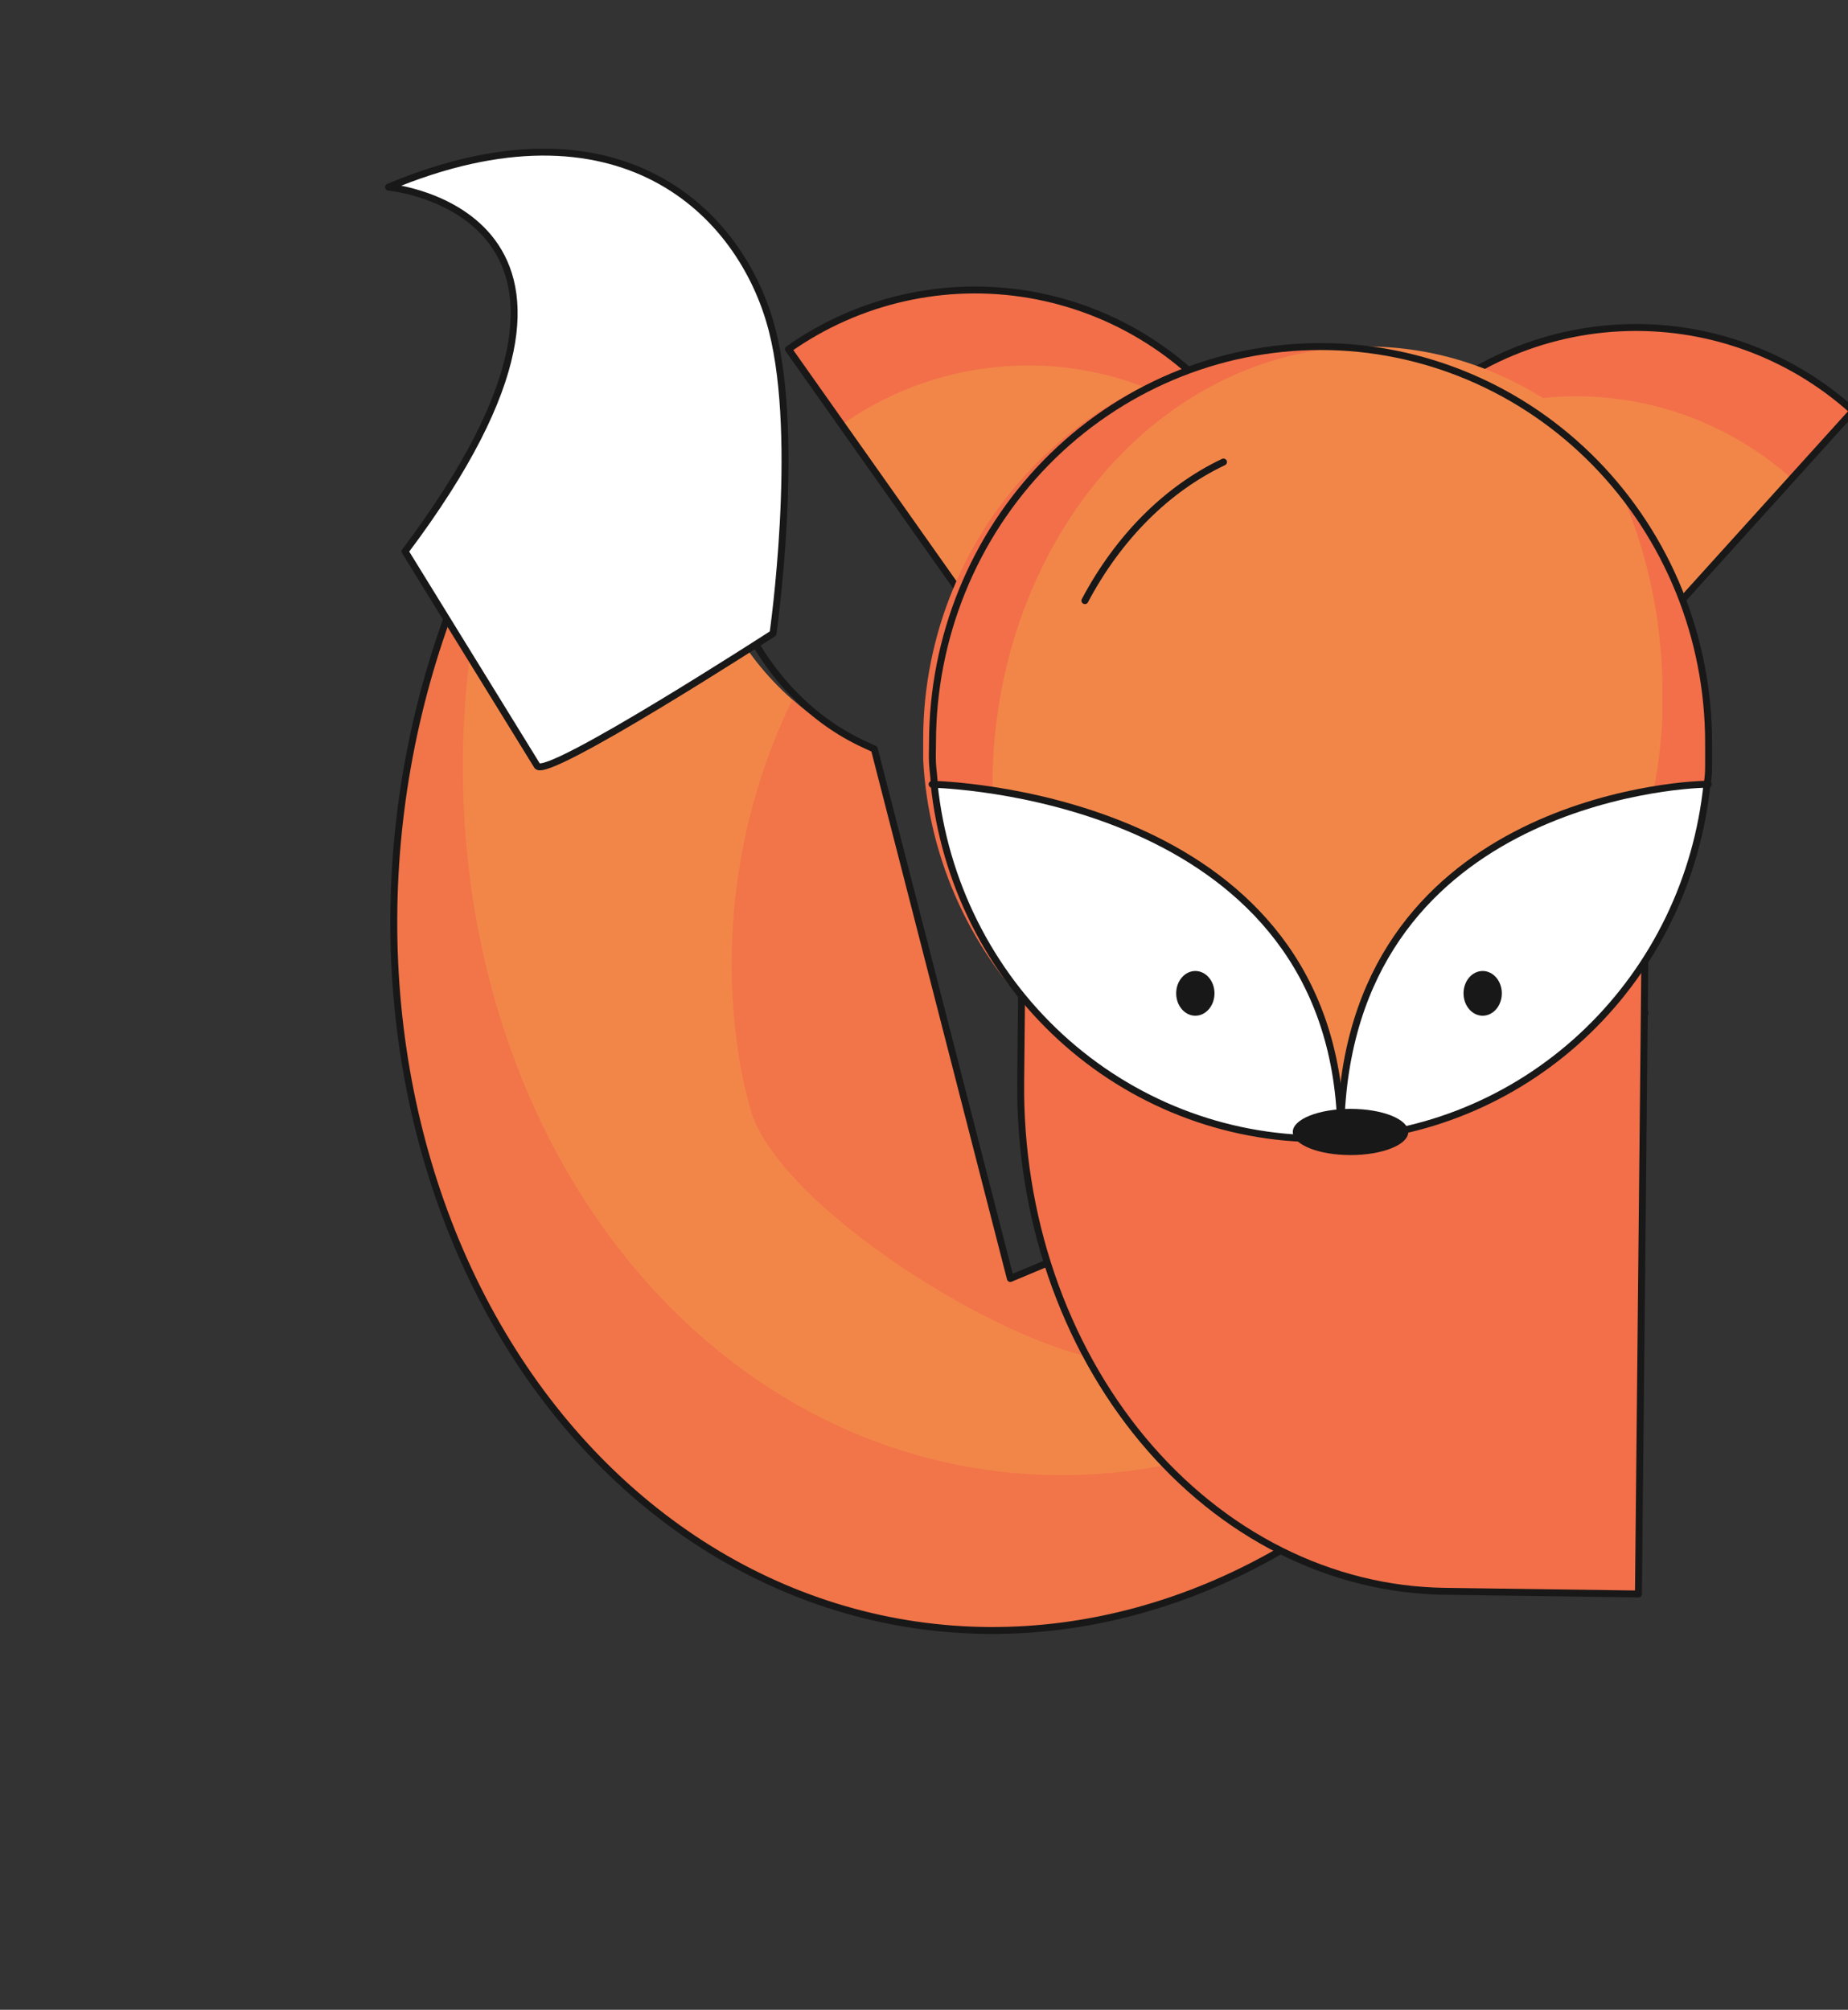 <svg id="eOesofyNYGU1" xmlns="http://www.w3.org/2000/svg" xmlns:xlink="http://www.w3.org/1999/xlink" viewBox="0 0 80 87" shape-rendering="geometricPrecision" text-rendering="geometricPrecision"><rect x="0" y="0" width="80" height="87" fill="#333333" stroke="none"/><style><![CDATA[#eOesofyNYGU3_tr {animation: eOesofyNYGU3_tr__tr 3000ms linear infinite normal forwards}@keyframes eOesofyNYGU3_tr__tr { 0% {transform: translate(45px,20.916px) rotate(0.49deg)} 30% {transform: translate(45px,20.916px) rotate(1.774deg)} 46.667% {transform: translate(45px,20.916px) rotate(4.18deg)} 63.333% {transform: translate(45px,20.916px) rotate(-5.711deg)} 76.667% {transform: translate(45px,20.916px) rotate(0.49deg)} 100% {transform: translate(45px,20.916px) rotate(0.49deg)}} #eOesofyNYGU7_tr {animation: eOesofyNYGU7_tr__tr 3000ms linear infinite normal forwards}@keyframes eOesofyNYGU7_tr__tr { 0% {transform: translate(67.223px,20.329px) rotate(4.179deg)} 10% {transform: translate(67.223px,20.329px) rotate(4.179deg)} 30% {transform: translate(67.223px,20.329px) rotate(-0.55deg)} 53.333% {transform: translate(67.223px,20.329px) rotate(-11.211deg)} 63.333% {transform: translate(67.223px,20.329px) rotate(4.179deg)} 73.333% {transform: translate(67.223px,20.329px) rotate(-0.551deg)} 83.333% {transform: translate(67.223px,20.329px) rotate(4.18deg)} 100% {transform: translate(67.223px,20.329px) rotate(4.18deg)}} #eOesofyNYGU11_tr {animation: eOesofyNYGU11_tr__tr 3000ms linear infinite normal forwards}@keyframes eOesofyNYGU11_tr__tr { 0% {transform: translate(54px,60.898px) rotate(14.028deg)} 23.333% {transform: translate(54px,60.898px) rotate(-7.583deg)} 50% {transform: translate(54px,60.898px) rotate(3.223deg)} 76.667% {transform: translate(54px,60.898px) rotate(-7.576deg)} 100% {transform: translate(54px,60.898px) rotate(14.293deg)}} #eOesofyNYGU32_ts {animation: eOesofyNYGU32_ts__ts 3000ms linear infinite normal forwards}@keyframes eOesofyNYGU32_ts__ts { 0% {transform: translate(56.001px,43px) scale(1,0.968)} 10% {transform: translate(56.001px,43px) scale(1,0.968)} 16.667% {transform: translate(56.001px,43px) scale(1,0.99)} 23.333% {transform: translate(56.001px,43px) scale(1,0.418)} 30% {transform: translate(56.001px,43px) scale(1,0.968)} 36.667% {transform: translate(56.001px,43px) scale(1,0.968)} 56.667% {transform: translate(56.001px,43px) scale(1,0.99)} 63.333% {transform: translate(56.001px,43px) scale(1,0.418)} 70% {transform: translate(56.001px,43px) scale(1,0.968)} 86.667% {transform: translate(56.001px,43px) scale(1,0.99)} 93.333% {transform: translate(56.001px,43px) scale(1,0.418)} 100% {transform: translate(56.001px,43px) scale(1,0.968)}}]]></style><g transform="translate(1.965 0)"><g id="eOesofyNYGU3_tr" transform="translate(45,20.916) rotate(0.49)"><g transform="translate(-45.018,-21)"><path d="M51.677,18.503L40.311,26.677L32.137,15.311c3.014-2.168,6.766-3.05,10.431-2.451c3.664.599,6.941,2.628,9.109,5.643v0Z" fill="#f26f49"/><path d="M51.206,18.841L40.311,26.677l-5.839-8.118c1.493-1.074,3.182-1.843,4.972-2.263s3.645-.485,5.459-.188c2.294.379,4.459,1.319,6.303,2.735v0Z" fill="#f28649"/><path d="M32.137,15.311c3.014-2.168,6.766-3.05,10.431-2.451c3.664.599,6.941,2.628,9.109,5.643v0L40.311,26.677L32.137,15.311Z" fill="none" stroke="#181818" stroke-width="0.3" stroke-linecap="round" stroke-linejoin="round"/></g></g><g id="eOesofyNYGU7_tr" transform="translate(67.223,20.329) rotate(4.179)"><g transform="translate(-67.223,-20.329)"><path d="M78.026,16.923L69.499,28.026L58.395,19.498c2.262-2.945,5.601-4.87,9.282-5.353s7.404.516,10.349,2.778v0Z" fill="#f26f49"/><path d="M75.59,20.095l-6.091,7.931-10.643-8.174c2.443-1.767,5.392-2.698,8.408-2.654s5.936,1.06,8.327,2.898Z" fill="#f28649"/><path d="M69.429,28.035L58.386,19.429c2.283-2.929,5.635-4.831,9.32-5.287s7.4.569,10.329,2.851v0L69.429,28.035Z" fill="none" stroke="#181818" stroke-width="0.3" stroke-linecap="round" stroke-linejoin="round"/></g></g><g id="eOesofyNYGU11_tr" transform="translate(54,60.898) rotate(14.028)"><g transform="translate(-54,-60.898)"><path d="M16.818,19.327c-4.17,5.496-6.571,12.6-6.795,20.104s1.744,14.948,5.568,21.067C18.931,65.838,23.518,69.9,28.751,72.15s10.868,2.584,16.166.958s10.011-5.137,13.522-10.071s5.655-11.063,6.152-17.581c.124-1.595.146-3.202.067-4.809L40.791,58.472L29.524,37.666l-.677-.107c-1.677-.269-3.299-.946-4.765-1.988s-2.745-2.427-3.757-4.068-1.734-3.503-2.122-5.47-.433-3.995-.132-5.959c.037-.212.002-.436-.097-.623-.063-.112-.146-.206-.244-.276s-.206-.111-.318-.123-.223.006-.327.054-.195.123-.269.221Z" fill="#f27449"/><path d="M16.818,19.327c-2.44,3.208-4.29,6.995-5.437,11.129-.594,7.933,1.288,15.937,5.29,22.49c4.001,6.553,9.842,11.197,16.412,13.049c6.57,1.852,13.41.783,19.219-3.004s10.183-10.027,12.289-17.534c.124-1.595.146-3.202.067-4.809L40.791,58.472L29.524,37.666l-.677-.107c-1.129-.182-2.235-.556-3.284-1.11-2.623-1.341-4.802-3.706-6.171-6.696s-1.841-6.42-1.338-9.71c.037-.212.002-.436-.097-.623-.065-.107-.149-.196-.246-.26s-.204-.102-.313-.112-.218.011-.319.059-.19.122-.262.218v0Z" fill="#f28649"/><path d="M25.564,36.45c-1.184,5.567-.473,11.531,1.98,16.61c0,0,0,0,0,0l.536.991c2.27,4.191,16.201,8.452,19.475,6.327.278-.207.555-.415.816-.61c3.885-2.889,6.667-7.451,7.79-12.775L40.792,58.472L29.524,37.666l-.677-.107c-1.129-.182-2.235-.556-3.284-1.11v0Z" fill="#f27449"/><path d="M13.723,24.323c-2.148,4.312-3.404,9.192-3.667,14.252-.263,5.06.473,10.158,2.151,14.888s4.25,8.959,7.511,12.35s7.121,5.85,11.27,7.18s8.474,1.494,12.627.479c4.153-1.015,8.02-3.18,11.292-6.324s5.857-7.177,7.55-11.778s2.446-9.643,2.199-14.723L40.791,58.472L29.524,37.666l-.474-.091c-2.424-.455-4.678-1.848-6.411-3.961-1.733-2.113-2.848-4.828-3.172-7.723v0c-.086-.764-.37-1.484-.811-2.06s-1.019-.978-1.652-1.151-1.289-.107-1.877.187c-.588.294-1.079.803-1.404,1.455v0Z" fill="none" stroke="#181818" stroke-width="0.3" stroke-linecap="round" stroke-linejoin="round"/><path d="M3.225,19.164c0,0,11.661-1.781,4.515,15.124l7.804,7.623c.54.488,8.511-8.038,8.511-8.038s-.865-8.384-3.218-12.73c-2.516-4.645-8.95-8.45-17.613-1.98Z" fill="#fff" stroke="#181818" stroke-width="0.3" stroke-linecap="round" stroke-linejoin="round"/></g></g><g><path d="M68.964,69l-8.392-.116c-2.439-.034-4.848-.631-7.09-1.757s-4.273-2.759-5.977-4.805c-1.704-2.047-3.048-4.467-3.955-7.123s-1.358-5.495-1.33-8.355l.099-9.844l26.963.374-.319,31.626Z" fill="#f26f49"/><path d="M68.964,69l-8.392-.116c-2.439-.034-4.848-.631-7.09-1.757s-4.273-2.759-5.977-4.805c-1.704-2.047-3.048-4.467-3.955-7.123s-1.358-5.495-1.33-8.355l.099-9.844l26.963.374-.319,31.626Z" fill="none" stroke="#181818" stroke-width="0.3" stroke-linecap="round" stroke-linejoin="round"/></g><g><path d="M72,32c0,.304,0,.608,0,.895-.216,4.202-1.982,8.174-4.957,11.149s-6.947,4.741-11.149,4.957c0,0,0,0,0,0L55,49c-4.358.006-8.552-1.662-11.715-4.659s-5.055-7.095-5.285-11.447c0-.304,0-.608,0-.895c0-4.509,1.791-8.833,4.979-12.021s7.512-4.979,12.021-4.979s8.833,1.791,12.021,4.979s4.979,7.512,4.979,12.021v0Z" fill="#f26f49"/><path d="M70,29.995c0,.34,0,.68,0,1-.206,4.697-1.889,9.138-4.725,12.463C62.439,46.784,58.652,48.759,54.647,49c0,0,0,0,0,0h-.853c-3.464.007-6.837-1.294-9.621-3.711C42.274,42.299,41.171,38.719,41,34.996c0-.34,0-.68,0-1.0.002-3.516.835-6.963,2.407-9.956s3.822-5.418,6.498-7.002s5.676-2.266,8.663-1.971s5.847,1.557,8.259,3.644c2.066,3.262,3.179,7.219,3.173,11.283Z" fill="#f28649"/><g><path d="M71.895,33.951c-.416,4.062-2.238,7.839-5.139,10.652s-6.691,4.476-10.686,4.69c0-.153,0-.307,0-.46.327-13.979,14.57-14.827,15.825-14.881Z" fill="#fff"/><path d="M38.476,33.951c1.353.054,17.249.902,17.602,14.863c0,.144,0,.298,0,.451h-.884c-4.147.004-8.149-1.558-11.236-4.385s-5.039-6.72-5.482-10.929v0Z" fill="#fff"/></g><g><path d="M38.475,33.951c0-.289-.053-.587-.071-.902s0-.614,0-.902c0-4.548,1.77-8.909,4.92-12.124c3.15-3.216,7.423-5.022,11.878-5.022s8.727,1.806,11.878,5.022c3.15,3.216,4.92,7.577,4.92,12.124c0,.307,0,.614,0,.902s0,.596-.071.902c-.417,4.068-2.244,7.85-5.153,10.663s-6.706,4.473-10.708,4.679v0h-.884c-4.15.001-8.153-1.565-11.238-4.398s-5.034-6.731-5.471-10.943v0Z" fill="none" stroke="#181818" stroke-width="0.3" stroke-linecap="round" stroke-linejoin="round"/><path d="M38.387,33.951h.088c1.353.054,17.248.902,17.602,14.863c0,.153,0,.307,0,.46" fill="none" stroke="#181818" stroke-width="0.3" stroke-linecap="round" stroke-linejoin="round"/><path d="M71.982,33.951h-.088c-1.255,0-15.498.902-15.816,14.854c0,.144,0,.298,0,.451" fill="none" stroke="#181818" stroke-width="0.3" stroke-linecap="round" stroke-linejoin="round"/></g><path d="M56.5,50c1.381,0,2.5-.448,2.5-1s-1.119-1-2.5-1-2.5.448-2.5,1s1.119,1,2.5,1Z" fill="#181818"/><path d="M45,26c1.455-2.743,3.553-4.841,6-6" fill="none" stroke="#181818" stroke-width="0.3" stroke-linecap="round" stroke-linejoin="round"/></g><g id="eOesofyNYGU32_ts" transform="translate(56.001,43) scale(1,0.968)"><g transform="translate(-55.001,-43)"><path d="M48.781,44c.458,0,.829-.448.829-1s-.371-1-.829-1-.829.448-.829,1s.371,1,.829,1Z" fill="#181818"/><path d="M61.22,44c.458,0,.829-.448.829-1s-.371-1-.829-1-.829.448-.829,1s.371,1,.829,1Z" fill="#181818"/></g></g></g></svg>